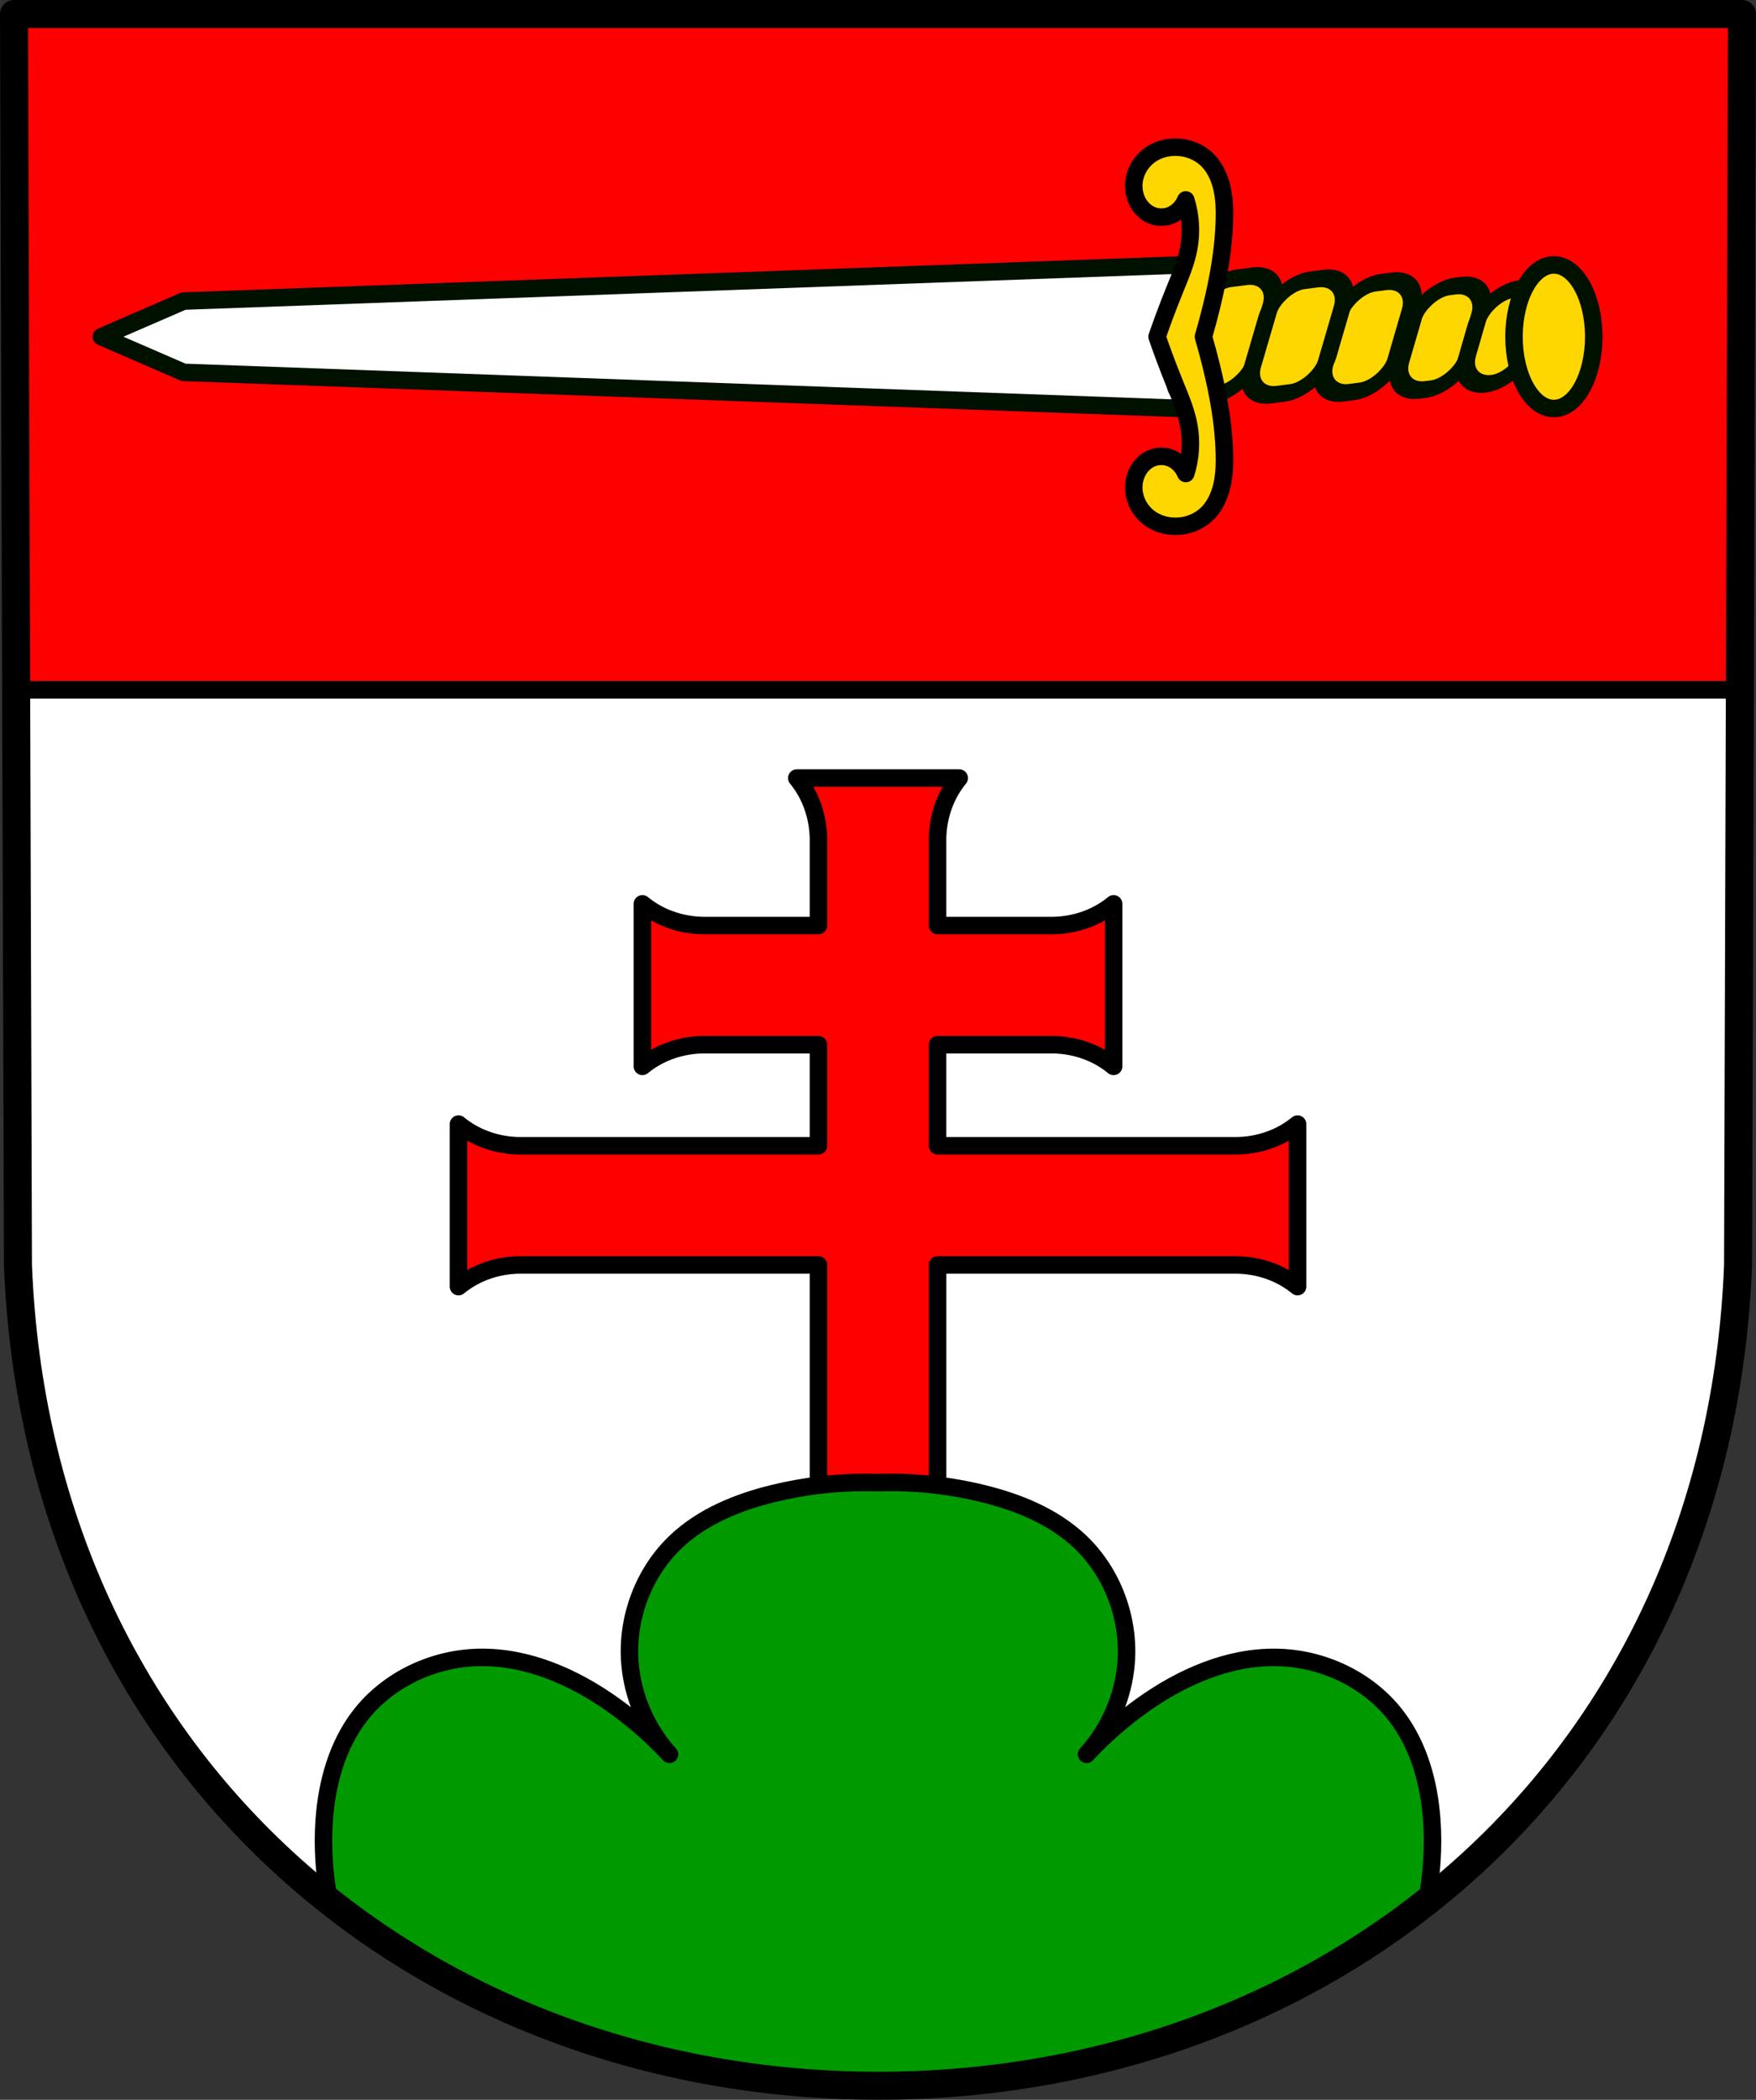 <?xml version="1.0" encoding="UTF-8" standalone="no"?>
<!-- Created with Inkscape (http://www.inkscape.org/) -->

<svg
   xmlns:dc="http://purl.org/dc/elements/1.1/"
   xmlns:cc="http://creativecommons.org/ns#"
   xmlns:rdf="http://www.w3.org/1999/02/22-rdf-syntax-ns#"
   xmlns:svg="http://www.w3.org/2000/svg"
   xmlns="http://www.w3.org/2000/svg"
   xmlns:sodipodi="http://sodipodi.sourceforge.net/DTD/sodipodi-0.dtd"
   xmlns:inkscape="http://www.inkscape.org/namespaces/inkscape"
   width="132.759mm"
   height="158.658mm"
   viewBox="0 0 132.759 158.658"
   version="1.1"
   id="svg865"
   inkscape:version="0.92.5 (2060ec1f9f, 2020-04-08)"
   sodipodi:docname="DEU Korlingen COA.svg">
  <rect x="0" y="0" width="132.759" height="158.658" fill="#333333" stroke="none"/>
  <defs
     id="defs859">
    <inkscape:path-effect
       effect="spiro"
       id="path-effect1017"
       is_visible="true" />
    <inkscape:path-effect
       effect="spiro"
       id="path-effect2212"
       is_visible="true" />
    <inkscape:path-effect
       effect="spiro"
       id="path-effect2132"
       is_visible="true" />
    <inkscape:path-effect
       effect="spiro"
       id="path-effect2050"
       is_visible="true" />
    <inkscape:path-effect
       effect="spiro"
       id="path-effect3644"
       is_visible="true" />
    <inkscape:path-effect
       effect="spiro"
       id="path-effect3636"
       is_visible="true" />
    <inkscape:path-effect
       effect="spiro"
       id="path-effect3544"
       is_visible="true" />
    <inkscape:path-effect
       effect="spiro"
       id="path-effect3466"
       is_visible="true" />
    <inkscape:path-effect
       effect="spiro"
       id="path-effect3544-2"
       is_visible="true" />
    <inkscape:path-effect
       effect="spiro"
       id="path-effect3644-8"
       is_visible="true" />
    <inkscape:path-effect
       effect="spiro"
       id="path-effect3644-3"
       is_visible="true" />
    <inkscape:path-effect
       effect="spiro"
       id="path-effect3636-0"
       is_visible="true" />
    <inkscape:path-effect
       effect="spiro"
       id="path-effect1727-0-1"
       is_visible="true" />
    <inkscape:path-effect
       effect="spiro"
       id="path-effect1731-8-3"
       is_visible="true" />
    <inkscape:path-effect
       effect="spiro"
       id="path-effect1727-3"
       is_visible="true" />
    <inkscape:path-effect
       effect="spiro"
       id="path-effect1731-7"
       is_visible="true" />
    <inkscape:path-effect
       effect="spiro"
       id="path-effect841-8"
       is_visible="true" />
    <inkscape:path-effect
       effect="spiro"
       id="path-effect2050-4"
       is_visible="true" />
    <inkscape:path-effect
       effect="spiro"
       id="path-effect2132-6"
       is_visible="true" />
    <inkscape:path-effect
       effect="spiro"
       id="path-effect2212-1"
       is_visible="true" />
    <inkscape:path-effect
       effect="spiro"
       id="path-effect1017-4"
       is_visible="true" />
  </defs>
  <sodipodi:namedview
     id="base"
     pagecolor="#ffffff"
     bordercolor="#666666"
     borderopacity="1.0"
     inkscape:pageopacity="0.0"
     inkscape:pageshadow="2"
     inkscape:zoom="1.3224365"
     inkscape:cx="250.88302"
     inkscape:cy="299.82531"
     inkscape:document-units="mm"
     inkscape:current-layer="layer1"
     showgrid="false"
     inkscape:window-width="1920"
     inkscape:window-height="1046"
     inkscape:window-x="-11"
     inkscape:window-y="-11"
     inkscape:window-maximized="1"
     fit-margin-top="0"
     fit-margin-left="0"
     fit-margin-right="0"
     fit-margin-bottom="0"
     inkscape:snap-global="true"
     inkscape:snap-midpoints="true"
     inkscape:snap-smooth-nodes="true" />
  <g
     inkscape:label="Ebene 1"
     inkscape:groupmode="layer"
     id="layer1"
     transform="translate(10.408,167.51)">
    <g
       id="g1969-0"
       transform="translate(73.084,1.02)"
       style="fill:#ffffff;stroke:none;stroke-opacity:1">
      <path
         sodipodi:nodetypes="ccccccc"
         id="path10563-0-6-2-6-5-9"
         d="m 48.209,-167.472 -0.299,94.538 c -1.454,37.541 -30.183,61.981 -65.022,62.002 -34.808,-0.046 -63.548,-24.497 -65.022,-62.002 l -0.299,-94.538 h 65.32 z"
         inkscape:connector-curvature="0"
         style="fill:#ffffff;fill-rule:evenodd;stroke:none;stroke-width:2.117;stroke-linecap:round;stroke-linejoin:round;stroke-miterlimit:4;stroke-dasharray:none;stroke-opacity:1" />
    </g>
    <path
       style="fill:#ff0000;stroke:#000000;stroke-width:1.323;stroke-linecap:round;stroke-linejoin:round;stroke-miterlimit:4;stroke-dasharray:none;stroke-opacity:1;fill-opacity:1"
       d="m 49.832,-108.72 c 0.413,0.502 0.759,1.071 1.024,1.684 0.385,0.892 0.596,1.877 0.614,2.867 v 6.591 h -7.719 -1.041 c -0.99,-0.018 -1.975,-0.229 -2.867,-0.614 -0.613,-0.265 -1.182,-0.611 -1.684,-1.024 v 6.14 6.14 c 0.502,-0.413 1.071,-0.759 1.684,-1.024 0.892,-0.385 1.877,-0.596 2.867,-0.614 h 1.041 7.719 v 7.637 h -22.663 c -0.99,-0.018 -1.975,-0.229 -2.867,-0.614 -0.613,-0.265 -1.182,-0.611 -1.684,-1.024 v 6.141 6.14 c 0.502,-0.413 1.071,-0.759 1.684,-1.024 0.892,-0.385 1.877,-0.596 2.867,-0.614 h 22.663 v 21.292 h 4.503 4.503 v -21.292 h 22.663 c 0.99,0.018 1.975,0.229 2.867,0.614 0.613,0.265 1.182,0.611 1.684,1.024 v -6.14 -6.141 c -0.502,0.413 -1.071,0.759 -1.684,1.024 -0.892,0.385 -1.877,0.596 -2.867,0.614 H 60.474 v -7.637 h 7.719 1.041 c 0.99,0.018 1.975,0.229 2.867,0.614 0.613,0.265 1.182,0.611 1.684,1.024 v -6.14 -6.14 c -0.502,0.413 -1.071,0.759 -1.684,1.024 -0.892,0.385 -1.877,0.596 -2.867,0.614 h -1.041 -7.719 v -6.591 c 0.018,-0.99 0.229,-1.975 0.614,-2.867 0.265,-0.613 0.611,-1.182 1.024,-1.684 h -6.14 z"
       id="path2130"
       inkscape:connector-curvature="0" />
    <path
       style="opacity:1;fill:#ff0000;fill-opacity:1;fill-rule:evenodd;stroke:#000000;stroke-width:5;stroke-linecap:round;stroke-linejoin:round;stroke-miterlimit:4;stroke-dasharray:none;stroke-opacity:1;paint-order:normal"
       d="M 4 4 L 4.609 196.674 L 497.156 196.674 L 497.766 4 L 250.877 4 L 4 4 z "
       transform="matrix(0.265,0,0,0.265,-10.408,-167.51)"
       id="rect2017" />
    <path
       inkscape:connector-curvature="0"
       style="fill:#009a00;stroke:#000000;stroke-width:1.323;stroke-linecap:round;stroke-linejoin:round;stroke-miterlimit:4;stroke-dasharray:none;stroke-opacity:1;fill-opacity:1"
       d="m 54.973,-55.5 c -2.331,0.004 -4.662,0.287 -6.926,0.841 -2.674,0.654 -5.318,1.726 -7.325,3.611 -2.47,2.32 -3.775,5.804 -3.507,9.182 0.202,2.549 1.272,5.02 2.992,6.912 -1.28,-1.377 -2.699,-2.623 -4.23,-3.714 -2.964,-2.113 -6.471,-3.662 -10.11,-3.611 -3.485,0.049 -6.959,1.669 -9.079,4.436 -1.704,2.224 -2.482,5.046 -2.683,7.841 -0.147,2.054 2.65e-4,4.112 0.371,6.138 11.292,8.932 25.775,13.932 41.496,13.953 15.723,-0.009 30.2,-4.994 41.488,-13.91 0.376,-2.039 0.527,-4.113 0.378,-6.181 -0.2,-2.795 -0.978,-5.616 -2.682,-7.841 -2.119,-2.767 -5.594,-4.387 -9.079,-4.436 -3.639,-0.051 -7.146,1.498 -10.11,3.611 -1.531,1.091 -2.951,2.337 -4.23,3.714 1.72,-1.892 2.79,-4.364 2.992,-6.912 0.268,-3.378 -1.038,-6.862 -3.508,-9.182 -2.007,-1.884 -4.651,-2.956 -7.325,-3.611 -2.588,-0.633 -5.262,-0.912 -7.925,-0.825 -0.333,-0.011 -0.666,-0.016 -0.999,-0.015 z"
       id="path2048-2" />
    <g
       id="g1969"
       transform="translate(73.084,1.02)"
       style="stroke:#000000;stroke-opacity:1">
      <path
         sodipodi:nodetypes="ccccccc"
         id="path10563-0-6-2-6-5"
         d="m 48.209,-167.472 -0.299,94.538 c -1.454,37.541 -30.183,61.981 -65.022,62.002 -34.808,-0.046 -63.548,-24.497 -65.022,-62.002 l -0.299,-94.538 h 65.32 z"
         inkscape:connector-curvature="0"
         style="fill:none;fill-rule:evenodd;stroke:#000000;stroke-width:2.117;stroke-linecap:round;stroke-linejoin:round;stroke-miterlimit:4;stroke-dasharray:none;stroke-opacity:1" />
    </g>
    <path
       inkscape:connector-curvature="0"
       style="fill:#ffffff;stroke:#001100;stroke-width:1.323;stroke-linecap:round;stroke-linejoin:round;stroke-miterlimit:4;stroke-dasharray:none;stroke-opacity:1"
       d="m 81.035,-147.565 -77.565,2.805 -6.208,2.692 6.208,2.693 77.565,2.804 z"
       id="path2192-1" />
    <rect
       style="opacity:1;fill:#ffd700;fill-opacity:1;fill-rule:evenodd;stroke:#001100;stroke-width:1.382;stroke-linecap:round;stroke-linejoin:round;stroke-miterlimit:4;stroke-dasharray:none;stroke-opacity:1;paint-order:normal"
       id="rect1047-5"
       width="5.936"
       height="9.291"
       x="-45.626"
       y="-146.977"
       transform="matrix(-0.992,0.128,-0.28,0.96,0,0)"
       ry="2.353"
       rx="2.347" />
    <rect
       style="opacity:1;fill:#ffd700;fill-opacity:1;fill-rule:evenodd;stroke:#001100;stroke-width:1.382;stroke-linecap:round;stroke-linejoin:round;stroke-miterlimit:4;stroke-dasharray:none;stroke-opacity:1;paint-order:normal"
       id="rect1047"
       width="5.516"
       height="8.661"
       x="-56.912"
       y="-145.072"
       transform="matrix(-0.992,0.128,-0.279,0.96,0,0)"
       ry="2.353"
       rx="2.347" />
    <rect
       style="opacity:1;fill:#ffd700;fill-opacity:1;fill-rule:evenodd;stroke:#001100;stroke-width:1.382;stroke-linecap:round;stroke-linejoin:round;stroke-miterlimit:4;stroke-dasharray:none;stroke-opacity:1;paint-order:normal"
       id="rect1047-7"
       width="5.74"
       height="8.997"
       x="-51.308"
       y="-146.035"
       transform="matrix(-0.992,0.128,-0.28,0.96,0,0)"
       ry="2.353"
       rx="2.347" />
    <rect
       style="opacity:1;fill:#ffd700;fill-opacity:1;fill-rule:evenodd;stroke:#001100;stroke-width:1.382;stroke-linecap:round;stroke-linejoin:round;stroke-miterlimit:4;stroke-dasharray:none;stroke-opacity:1;paint-order:normal"
       id="rect1047-6"
       width="5.171"
       height="8.143"
       x="-62.514"
       y="-143.983"
       transform="matrix(-0.992,0.128,-0.279,0.96,0,0)"
       ry="2.353"
       rx="2.347" />
    <rect
       style="opacity:1;fill:#ffd700;fill-opacity:1;fill-rule:evenodd;stroke:#001100;stroke-width:1.381;stroke-linecap:round;stroke-linejoin:round;stroke-miterlimit:4;stroke-dasharray:none;stroke-opacity:1;paint-order:normal"
       id="rect1047-6-0"
       width="4.699"
       height="7.436"
       x="-67.531"
       y="-142.825"
       transform="matrix(-0.992,0.129,-0.277,0.961,0,0)"
       ry="2.353"
       rx="2.347" />
    <ellipse
       style="opacity:1;fill:#ffd700;fill-opacity:1;fill-rule:evenodd;stroke:#001100;stroke-width:1.323;stroke-linecap:round;stroke-linejoin:round;stroke-miterlimit:4;stroke-dasharray:none;stroke-opacity:1;paint-order:normal"
       id="path1101"
       cx="107.07"
       cy="-142.067"
       rx="3.015"
       ry="5.424" />
    <path
       style="fill:#ffd700;stroke:#000000;stroke-width:1.323;stroke-linecap:round;stroke-linejoin:round;stroke-miterlimit:4;stroke-dasharray:none;stroke-opacity:1;fill-opacity:1"
       d="m 78.418,-156.392 c -0.686,0.008 -1.376,0.211 -1.941,0.634 -0.565,0.423 -0.994,1.075 -1.126,1.807 -0.096,0.535 -0.03,1.106 0.195,1.593 0.226,0.487 0.612,0.886 1.076,1.093 0.481,0.214 1.038,0.217 1.521,0.007 0.483,-0.21 0.885,-0.63 1.097,-1.146 0.374,1.17 0.452,2.449 0.224,3.663 -0.203,1.079 -0.638,2.086 -1.047,3.093 -0.285,0.7 -0.56,1.405 -0.823,2.116 -0.18,0.486 -0.354,0.974 -0.523,1.465 0.169,0.491 0.344,0.979 0.523,1.465 0.263,0.71 0.538,1.416 0.823,2.116 0.41,1.007 0.845,2.014 1.047,3.093 0.228,1.213 0.15,2.493 -0.224,3.663 -0.212,-0.516 -0.615,-0.936 -1.097,-1.146 -0.483,-0.21 -1.04,-0.208 -1.521,0.007 -0.464,0.207 -0.851,0.606 -1.076,1.093 -0.226,0.487 -0.291,1.058 -0.195,1.593 0.131,0.732 0.561,1.384 1.126,1.807 0.565,0.423 1.255,0.626 1.941,0.634 0.931,0.011 1.879,-0.348 2.544,-1.058 0.524,-0.561 0.853,-1.312 1.025,-2.09 0.171,-0.778 0.194,-1.586 0.172,-2.386 -0.061,-2.203 -0.453,-4.381 -0.973,-6.511 -0.187,-0.765 -0.39,-1.525 -0.61,-2.279 0.22,-0.754 0.423,-1.514 0.61,-2.278 0.52,-2.13 0.912,-4.309 0.973,-6.511 0.022,-0.8 -5.29e-4,-1.608 -0.172,-2.386 -0.171,-0.778 -0.5,-1.529 -1.025,-2.09 -0.664,-0.71 -1.612,-1.069 -2.544,-1.058 z"
       id="path2210-0"
       inkscape:connector-curvature="0" />
  </g>
</svg>
